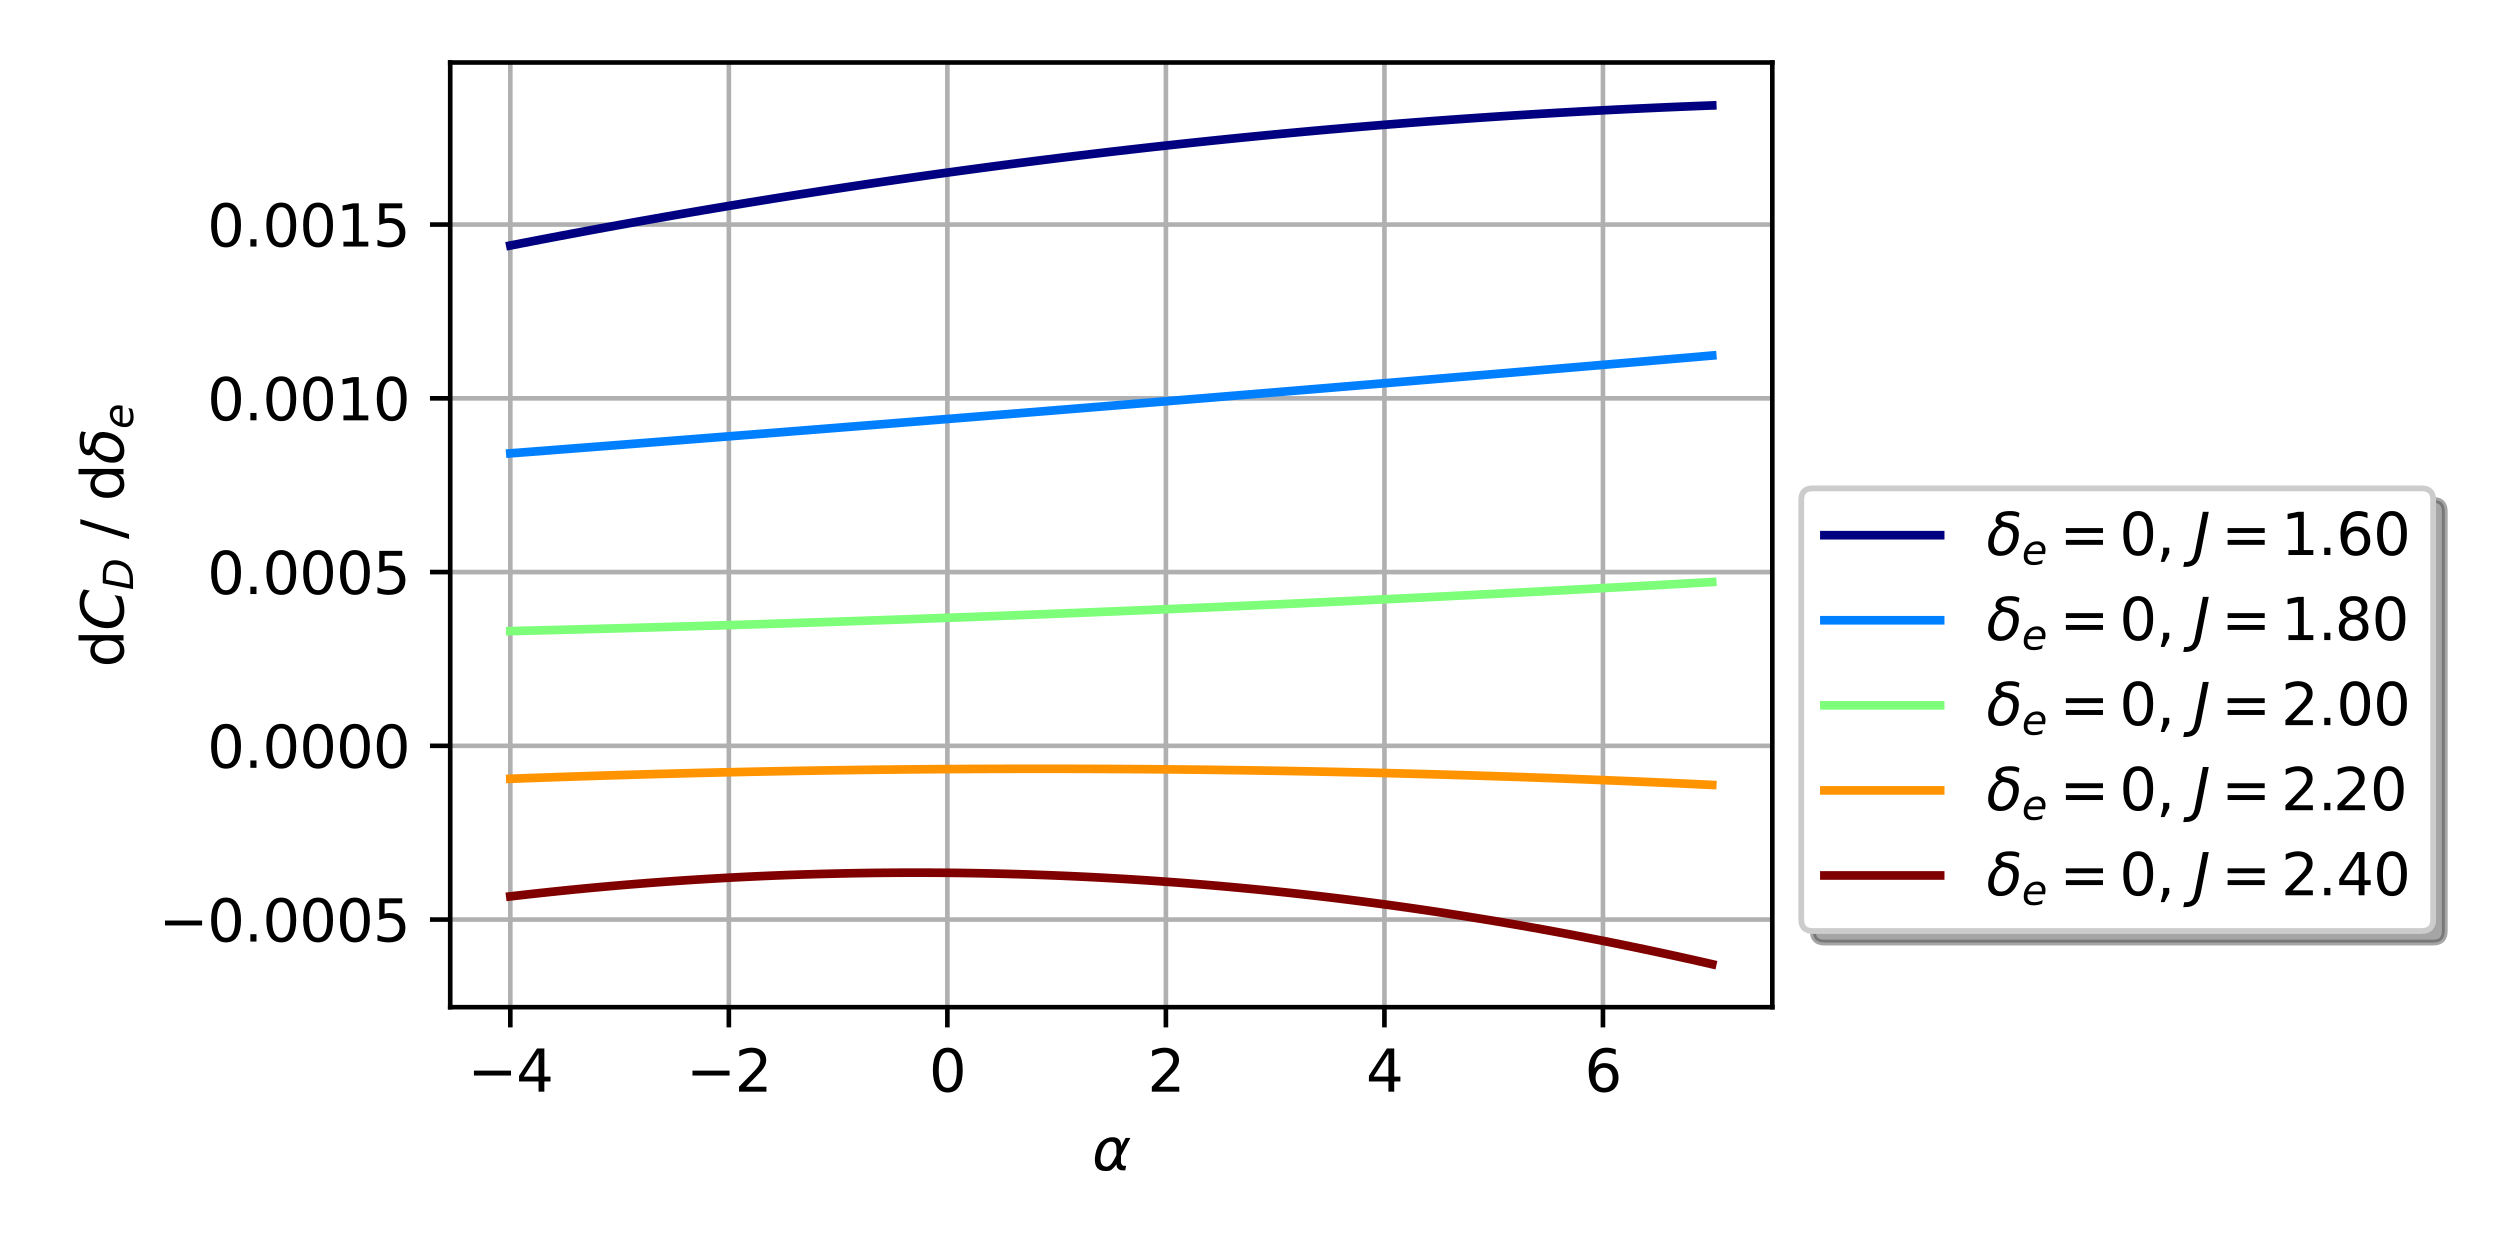 <?xml version="1.0" encoding="utf-8" standalone="no"?>
<!DOCTYPE svg PUBLIC "-//W3C//DTD SVG 1.1//EN"
  "http://www.w3.org/Graphics/SVG/1.1/DTD/svg11.dtd">
<svg xmlns:xlink="http://www.w3.org/1999/xlink" width="432pt" height="216pt" viewBox="0 0 432 216" xmlns="http://www.w3.org/2000/svg" version="1.1">
 <defs>
  <style type="text/css">*{stroke-linejoin: round; stroke-linecap: butt}</style>
 </defs>
 <g id="figure_1">
  <g id="patch_1">
   <path d="M 0 216 
L 432 216 
L 432 0 
L 0 0 
z
" style="fill: #ffffff"/>
  </g>
  <g id="axes_1">
   <g id="patch_2">
    <path d="M 77.798 174.04 
L 306.255 174.04 
L 306.255 10.8 
L 77.798 10.8 
z
" style="fill: #ffffff"/>
   </g>
   <g id="matplotlib.axis_1">
    <g id="xtick_1">
     <g id="line2d_1">
      <path d="M 88.182 174.04 
L 88.182 10.8 
" clip-path="url(#pd14faee99c)" style="fill: none; stroke: #b0b0b0; stroke-width: 0.8; stroke-linecap: square"/>
     </g>
     <g id="line2d_2">
      <defs>
       <path id="ma00c6b3f7d" d="M 0 0 
L 0 3.5 
" style="stroke: #000000; stroke-width: 0.8"/>
      </defs>
      <g>
       <use xlink:href="#ma00c6b3f7d" x="88.182" y="174.04" style="stroke: #000000; stroke-width: 0.8"/>
      </g>
     </g>
     <g id="text_1">
      <!-- −4 -->
      <g transform="translate(80.811 188.638) scale(0.1 -0.1)">
       <defs>
        <path id="DejaVuSans-2212" d="M 678 2272 
L 4684 2272 
L 4684 1741 
L 678 1741 
L 678 2272 
z
" transform="scale(0.016)"/>
        <path id="DejaVuSans-34" d="M 2419 4116 
L 825 1625 
L 2419 1625 
L 2419 4116 
z
M 2253 4666 
L 3047 4666 
L 3047 1625 
L 3713 1625 
L 3713 1100 
L 3047 1100 
L 3047 0 
L 2419 0 
L 2419 1100 
L 313 1100 
L 313 1709 
L 2253 4666 
z
" transform="scale(0.016)"/>
       </defs>
       <use xlink:href="#DejaVuSans-2212"/>
       <use xlink:href="#DejaVuSans-34" x="83.789"/>
      </g>
     </g>
    </g>
    <g id="xtick_2">
     <g id="line2d_3">
      <path d="M 125.944 174.04 
L 125.944 10.8 
" clip-path="url(#pd14faee99c)" style="fill: none; stroke: #b0b0b0; stroke-width: 0.8; stroke-linecap: square"/>
     </g>
     <g id="line2d_4">
      <g>
       <use xlink:href="#ma00c6b3f7d" x="125.944" y="174.04" style="stroke: #000000; stroke-width: 0.8"/>
      </g>
     </g>
     <g id="text_2">
      <!-- −2 -->
      <g transform="translate(118.573 188.638) scale(0.1 -0.1)">
       <defs>
        <path id="DejaVuSans-32" d="M 1228 531 
L 3431 531 
L 3431 0 
L 469 0 
L 469 531 
Q 828 903 1448 1529 
Q 2069 2156 2228 2338 
Q 2531 2678 2651 2914 
Q 2772 3150 2772 3378 
Q 2772 3750 2511 3984 
Q 2250 4219 1831 4219 
Q 1534 4219 1204 4116 
Q 875 4013 500 3803 
L 500 4441 
Q 881 4594 1212 4672 
Q 1544 4750 1819 4750 
Q 2544 4750 2975 4387 
Q 3406 4025 3406 3419 
Q 3406 3131 3298 2873 
Q 3191 2616 2906 2266 
Q 2828 2175 2409 1742 
Q 1991 1309 1228 531 
z
" transform="scale(0.016)"/>
       </defs>
       <use xlink:href="#DejaVuSans-2212"/>
       <use xlink:href="#DejaVuSans-32" x="83.789"/>
      </g>
     </g>
    </g>
    <g id="xtick_3">
     <g id="line2d_5">
      <path d="M 163.705 174.04 
L 163.705 10.8 
" clip-path="url(#pd14faee99c)" style="fill: none; stroke: #b0b0b0; stroke-width: 0.8; stroke-linecap: square"/>
     </g>
     <g id="line2d_6">
      <g>
       <use xlink:href="#ma00c6b3f7d" x="163.705" y="174.04" style="stroke: #000000; stroke-width: 0.8"/>
      </g>
     </g>
     <g id="text_3">
      <!-- 0 -->
      <g transform="translate(160.524 188.638) scale(0.1 -0.1)">
       <defs>
        <path id="DejaVuSans-30" d="M 2034 4250 
Q 1547 4250 1301 3770 
Q 1056 3291 1056 2328 
Q 1056 1369 1301 889 
Q 1547 409 2034 409 
Q 2525 409 2770 889 
Q 3016 1369 3016 2328 
Q 3016 3291 2770 3770 
Q 2525 4250 2034 4250 
z
M 2034 4750 
Q 2819 4750 3233 4129 
Q 3647 3509 3647 2328 
Q 3647 1150 3233 529 
Q 2819 -91 2034 -91 
Q 1250 -91 836 529 
Q 422 1150 422 2328 
Q 422 3509 836 4129 
Q 1250 4750 2034 4750 
z
" transform="scale(0.016)"/>
       </defs>
       <use xlink:href="#DejaVuSans-30"/>
      </g>
     </g>
    </g>
    <g id="xtick_4">
     <g id="line2d_7">
      <path d="M 201.467 174.04 
L 201.467 10.8 
" clip-path="url(#pd14faee99c)" style="fill: none; stroke: #b0b0b0; stroke-width: 0.8; stroke-linecap: square"/>
     </g>
     <g id="line2d_8">
      <g>
       <use xlink:href="#ma00c6b3f7d" x="201.467" y="174.04" style="stroke: #000000; stroke-width: 0.8"/>
      </g>
     </g>
     <g id="text_4">
      <!-- 2 -->
      <g transform="translate(198.286 188.638) scale(0.1 -0.1)">
       <use xlink:href="#DejaVuSans-32"/>
      </g>
     </g>
    </g>
    <g id="xtick_5">
     <g id="line2d_9">
      <path d="M 239.229 174.04 
L 239.229 10.8 
" clip-path="url(#pd14faee99c)" style="fill: none; stroke: #b0b0b0; stroke-width: 0.8; stroke-linecap: square"/>
     </g>
     <g id="line2d_10">
      <g>
       <use xlink:href="#ma00c6b3f7d" x="239.229" y="174.04" style="stroke: #000000; stroke-width: 0.8"/>
      </g>
     </g>
     <g id="text_5">
      <!-- 4 -->
      <g transform="translate(236.047 188.638) scale(0.1 -0.1)">
       <use xlink:href="#DejaVuSans-34"/>
      </g>
     </g>
    </g>
    <g id="xtick_6">
     <g id="line2d_11">
      <path d="M 276.99 174.04 
L 276.99 10.8 
" clip-path="url(#pd14faee99c)" style="fill: none; stroke: #b0b0b0; stroke-width: 0.8; stroke-linecap: square"/>
     </g>
     <g id="line2d_12">
      <g>
       <use xlink:href="#ma00c6b3f7d" x="276.99" y="174.04" style="stroke: #000000; stroke-width: 0.8"/>
      </g>
     </g>
     <g id="text_6">
      <!-- 6 -->
      <g transform="translate(273.809 188.638) scale(0.1 -0.1)">
       <defs>
        <path id="DejaVuSans-36" d="M 2113 2584 
Q 1688 2584 1439 2293 
Q 1191 2003 1191 1497 
Q 1191 994 1439 701 
Q 1688 409 2113 409 
Q 2538 409 2786 701 
Q 3034 994 3034 1497 
Q 3034 2003 2786 2293 
Q 2538 2584 2113 2584 
z
M 3366 4563 
L 3366 3988 
Q 3128 4100 2886 4159 
Q 2644 4219 2406 4219 
Q 1781 4219 1451 3797 
Q 1122 3375 1075 2522 
Q 1259 2794 1537 2939 
Q 1816 3084 2150 3084 
Q 2853 3084 3261 2657 
Q 3669 2231 3669 1497 
Q 3669 778 3244 343 
Q 2819 -91 2113 -91 
Q 1303 -91 875 529 
Q 447 1150 447 2328 
Q 447 3434 972 4092 
Q 1497 4750 2381 4750 
Q 2619 4750 2861 4703 
Q 3103 4656 3366 4563 
z
" transform="scale(0.016)"/>
       </defs>
       <use xlink:href="#DejaVuSans-36"/>
      </g>
     </g>
    </g>
    <g id="text_7">
     <!-- $\alpha$ -->
     <g transform="translate(188.727 202.317) scale(0.1 -0.1)">
      <defs>
       <path id="DejaVuSans-Oblique-3b1" d="M 2619 1628 
L 2622 2350 
Q 2625 3088 2069 3091 
Q 1653 3094 1394 2747 
Q 1069 2319 959 1747 
Q 825 1059 994 731 
Q 1169 397 1547 397 
Q 1966 397 2319 1063 
L 2619 1628 
z
M 2166 3578 
Q 3141 3594 3128 2584 
Q 3128 2584 3616 3500 
L 4128 3500 
L 3119 1603 
L 3109 919 
Q 3109 766 3194 638 
Q 3291 488 3391 488 
L 3669 488 
L 3575 0 
L 3228 0 
Q 2934 0 2722 263 
Q 2622 394 2619 669 
Q 2416 334 2066 50 
Q 1900 -81 1453 -78 
Q 722 -72 456 397 
Q 184 884 353 1747 
Q 534 2675 1009 3097 
Q 1544 3569 2166 3578 
z
" transform="scale(0.016)"/>
      </defs>
      <use xlink:href="#DejaVuSans-Oblique-3b1" transform="translate(0 0.844)"/>
     </g>
    </g>
   </g>
   <g id="matplotlib.axis_2">
    <g id="ytick_1">
     <g id="line2d_13">
      <path d="M 77.798 158.903 
L 306.255 158.903 
" clip-path="url(#pd14faee99c)" style="fill: none; stroke: #b0b0b0; stroke-width: 0.8; stroke-linecap: square"/>
     </g>
     <g id="line2d_14">
      <defs>
       <path id="mcb6978d5e6" d="M 0 0 
L -3.5 0 
" style="stroke: #000000; stroke-width: 0.8"/>
      </defs>
      <g>
       <use xlink:href="#mcb6978d5e6" x="77.798" y="158.903" style="stroke: #000000; stroke-width: 0.8"/>
      </g>
     </g>
     <g id="text_8">
      <!-- −0.0005 -->
      <g transform="translate(27.428 162.702) scale(0.1 -0.1)">
       <defs>
        <path id="DejaVuSans-2e" d="M 684 794 
L 1344 794 
L 1344 0 
L 684 0 
L 684 794 
z
" transform="scale(0.016)"/>
        <path id="DejaVuSans-35" d="M 691 4666 
L 3169 4666 
L 3169 4134 
L 1269 4134 
L 1269 2991 
Q 1406 3038 1543 3061 
Q 1681 3084 1819 3084 
Q 2600 3084 3056 2656 
Q 3513 2228 3513 1497 
Q 3513 744 3044 326 
Q 2575 -91 1722 -91 
Q 1428 -91 1123 -41 
Q 819 9 494 109 
L 494 744 
Q 775 591 1075 516 
Q 1375 441 1709 441 
Q 2250 441 2565 725 
Q 2881 1009 2881 1497 
Q 2881 1984 2565 2268 
Q 2250 2553 1709 2553 
Q 1456 2553 1204 2497 
Q 953 2441 691 2322 
L 691 4666 
z
" transform="scale(0.016)"/>
       </defs>
       <use xlink:href="#DejaVuSans-2212"/>
       <use xlink:href="#DejaVuSans-30" x="83.789"/>
       <use xlink:href="#DejaVuSans-2e" x="147.412"/>
       <use xlink:href="#DejaVuSans-30" x="179.199"/>
       <use xlink:href="#DejaVuSans-30" x="242.822"/>
       <use xlink:href="#DejaVuSans-30" x="306.445"/>
       <use xlink:href="#DejaVuSans-35" x="370.068"/>
      </g>
     </g>
    </g>
    <g id="ytick_2">
     <g id="line2d_15">
      <path d="M 77.798 128.878 
L 306.255 128.878 
" clip-path="url(#pd14faee99c)" style="fill: none; stroke: #b0b0b0; stroke-width: 0.8; stroke-linecap: square"/>
     </g>
     <g id="line2d_16">
      <g>
       <use xlink:href="#mcb6978d5e6" x="77.798" y="128.878" style="stroke: #000000; stroke-width: 0.8"/>
      </g>
     </g>
     <g id="text_9">
      <!-- 0.0000 -->
      <g transform="translate(35.807 132.678) scale(0.1 -0.1)">
       <use xlink:href="#DejaVuSans-30"/>
       <use xlink:href="#DejaVuSans-2e" x="63.623"/>
       <use xlink:href="#DejaVuSans-30" x="95.41"/>
       <use xlink:href="#DejaVuSans-30" x="159.033"/>
       <use xlink:href="#DejaVuSans-30" x="222.656"/>
       <use xlink:href="#DejaVuSans-30" x="286.279"/>
      </g>
     </g>
    </g>
    <g id="ytick_3">
     <g id="line2d_17">
      <path d="M 77.798 98.854 
L 306.255 98.854 
" clip-path="url(#pd14faee99c)" style="fill: none; stroke: #b0b0b0; stroke-width: 0.8; stroke-linecap: square"/>
     </g>
     <g id="line2d_18">
      <g>
       <use xlink:href="#mcb6978d5e6" x="77.798" y="98.854" style="stroke: #000000; stroke-width: 0.8"/>
      </g>
     </g>
     <g id="text_10">
      <!-- 0.0005 -->
      <g transform="translate(35.807 102.653) scale(0.1 -0.1)">
       <use xlink:href="#DejaVuSans-30"/>
       <use xlink:href="#DejaVuSans-2e" x="63.623"/>
       <use xlink:href="#DejaVuSans-30" x="95.41"/>
       <use xlink:href="#DejaVuSans-30" x="159.033"/>
       <use xlink:href="#DejaVuSans-30" x="222.656"/>
       <use xlink:href="#DejaVuSans-35" x="286.279"/>
      </g>
     </g>
    </g>
    <g id="ytick_4">
     <g id="line2d_19">
      <path d="M 77.798 68.83 
L 306.255 68.83 
" clip-path="url(#pd14faee99c)" style="fill: none; stroke: #b0b0b0; stroke-width: 0.8; stroke-linecap: square"/>
     </g>
     <g id="line2d_20">
      <g>
       <use xlink:href="#mcb6978d5e6" x="77.798" y="68.83" style="stroke: #000000; stroke-width: 0.8"/>
      </g>
     </g>
     <g id="text_11">
      <!-- 0.0010 -->
      <g transform="translate(35.807 72.629) scale(0.1 -0.1)">
       <defs>
        <path id="DejaVuSans-31" d="M 794 531 
L 1825 531 
L 1825 4091 
L 703 3866 
L 703 4441 
L 1819 4666 
L 2450 4666 
L 2450 531 
L 3481 531 
L 3481 0 
L 794 0 
L 794 531 
z
" transform="scale(0.016)"/>
       </defs>
       <use xlink:href="#DejaVuSans-30"/>
       <use xlink:href="#DejaVuSans-2e" x="63.623"/>
       <use xlink:href="#DejaVuSans-30" x="95.41"/>
       <use xlink:href="#DejaVuSans-30" x="159.033"/>
       <use xlink:href="#DejaVuSans-31" x="222.656"/>
       <use xlink:href="#DejaVuSans-30" x="286.279"/>
      </g>
     </g>
    </g>
    <g id="ytick_5">
     <g id="line2d_21">
      <path d="M 77.798 38.806 
L 306.255 38.806 
" clip-path="url(#pd14faee99c)" style="fill: none; stroke: #b0b0b0; stroke-width: 0.8; stroke-linecap: square"/>
     </g>
     <g id="line2d_22">
      <g>
       <use xlink:href="#mcb6978d5e6" x="77.798" y="38.806" style="stroke: #000000; stroke-width: 0.8"/>
      </g>
     </g>
     <g id="text_12">
      <!-- 0.0015 -->
      <g transform="translate(35.807 42.605) scale(0.1 -0.1)">
       <use xlink:href="#DejaVuSans-30"/>
       <use xlink:href="#DejaVuSans-2e" x="63.623"/>
       <use xlink:href="#DejaVuSans-30" x="95.41"/>
       <use xlink:href="#DejaVuSans-30" x="159.033"/>
       <use xlink:href="#DejaVuSans-31" x="222.656"/>
       <use xlink:href="#DejaVuSans-35" x="286.279"/>
      </g>
     </g>
    </g>
    <g id="text_13">
     <!-- d$C_D$ / d$\delta_e$ -->
     <g transform="translate(21.348 115.32) rotate(-90) scale(0.1 -0.1)">
      <defs>
       <path id="DejaVuSans-64" d="M 2906 2969 
L 2906 4863 
L 3481 4863 
L 3481 0 
L 2906 0 
L 2906 525 
Q 2725 213 2448 61 
Q 2172 -91 1784 -91 
Q 1150 -91 751 415 
Q 353 922 353 1747 
Q 353 2572 751 3078 
Q 1150 3584 1784 3584 
Q 2172 3584 2448 3432 
Q 2725 3281 2906 2969 
z
M 947 1747 
Q 947 1113 1208 752 
Q 1469 391 1925 391 
Q 2381 391 2643 752 
Q 2906 1113 2906 1747 
Q 2906 2381 2643 2742 
Q 2381 3103 1925 3103 
Q 1469 3103 1208 2742 
Q 947 2381 947 1747 
z
" transform="scale(0.016)"/>
       <path id="DejaVuSans-Oblique-43" d="M 4447 4306 
L 4319 3641 
Q 4019 3944 3683 4091 
Q 3347 4238 2956 4238 
Q 2422 4238 2017 3981 
Q 1613 3725 1319 3200 
Q 1131 2863 1032 2486 
Q 934 2109 934 1728 
Q 934 1091 1264 756 
Q 1594 422 2222 422 
Q 2656 422 3056 561 
Q 3456 700 3834 978 
L 3688 231 
Q 3316 72 2936 -9 
Q 2556 -91 2175 -91 
Q 1278 -91 773 396 
Q 269 884 269 1753 
Q 269 2309 461 2846 
Q 653 3384 1013 3828 
Q 1394 4300 1883 4525 
Q 2372 4750 3022 4750 
Q 3422 4750 3780 4639 
Q 4138 4528 4447 4306 
z
" transform="scale(0.016)"/>
       <path id="DejaVuSans-Oblique-44" d="M 1081 4666 
L 2438 4666 
Q 3519 4666 4070 4208 
Q 4622 3750 4622 2847 
Q 4622 2250 4412 1698 
Q 4203 1147 3834 769 
Q 3463 381 2891 190 
Q 2319 0 1538 0 
L 172 0 
L 1081 4666 
z
M 1613 4147 
L 909 519 
L 1734 519 
Q 2794 519 3375 1128 
Q 3956 1738 3956 2847 
Q 3956 3519 3581 3833 
Q 3206 4147 2406 4147 
L 1613 4147 
z
" transform="scale(0.016)"/>
       <path id="DejaVuSans-20" transform="scale(0.016)"/>
       <path id="DejaVuSans-2f" d="M 1625 4666 
L 2156 4666 
L 531 -594 
L 0 -594 
L 1625 4666 
z
" transform="scale(0.016)"/>
       <path id="DejaVuSans-Oblique-3b4" d="M 3472 4053 
Q 3197 4272 2450 4272 
Q 1659 4272 1588 3906 
Q 1531 3619 2328 3469 
Q 2953 3353 3253 3003 
Q 3616 2581 3447 1716 
Q 3284 888 2763 400 
Q 2238 -91 1488 -91 
Q 741 -91 406 400 
Q 72 888 241 1747 
Q 363 2384 891 2900 
Q 1097 3100 1353 3213 
Q 913 3459 1000 3900 
Q 1166 4750 2544 4750 
Q 3234 4750 3566 4531 
L 3472 4053 
z
M 1753 3056 
Q 1525 2966 1306 2738 
Q 969 2384 847 1747 
Q 722 1113 919 756 
Q 1119 397 1584 397 
Q 2044 397 2381 759 
Q 2722 1122 2838 1716 
Q 2956 2338 2731 2638 
Q 2491 2959 2103 2994 
Q 1906 3013 1753 3056 
z
" transform="scale(0.016)"/>
       <path id="DejaVuSans-Oblique-65" d="M 3078 2063 
Q 3088 2113 3092 2166 
Q 3097 2219 3097 2272 
Q 3097 2653 2873 2875 
Q 2650 3097 2266 3097 
Q 1838 3097 1509 2826 
Q 1181 2556 1013 2059 
L 3078 2063 
z
M 3578 1613 
L 903 1613 
Q 884 1494 878 1425 
Q 872 1356 872 1306 
Q 872 872 1139 634 
Q 1406 397 1894 397 
Q 2269 397 2603 481 
Q 2938 566 3225 728 
L 3116 159 
Q 2806 34 2476 -28 
Q 2147 -91 1806 -91 
Q 1078 -91 686 257 
Q 294 606 294 1247 
Q 294 1794 489 2264 
Q 684 2734 1063 3103 
Q 1306 3334 1642 3459 
Q 1978 3584 2356 3584 
Q 2950 3584 3301 3228 
Q 3653 2872 3653 2272 
Q 3653 2128 3634 1964 
Q 3616 1800 3578 1613 
z
" transform="scale(0.016)"/>
      </defs>
      <use xlink:href="#DejaVuSans-64" transform="translate(0 0.016)"/>
      <use xlink:href="#DejaVuSans-Oblique-43" transform="translate(63.477 0.016)"/>
      <use xlink:href="#DejaVuSans-Oblique-44" transform="translate(133.301 -16.391) scale(0.7)"/>
      <use xlink:href="#DejaVuSans-20" transform="translate(189.937 0.016)"/>
      <use xlink:href="#DejaVuSans-2f" transform="translate(221.724 0.016)"/>
      <use xlink:href="#DejaVuSans-20" transform="translate(255.415 0.016)"/>
      <use xlink:href="#DejaVuSans-64" transform="translate(287.202 0.016)"/>
      <use xlink:href="#DejaVuSans-Oblique-3b4" transform="translate(350.679 0.016)"/>
      <use xlink:href="#DejaVuSans-Oblique-65" transform="translate(411.86 -16.391) scale(0.7)"/>
     </g>
    </g>
   </g>
   <g id="line2d_23">
    <path d="M 88.182 42.423 
L 90.28 42.014 
L 92.378 41.609 
L 94.476 41.207 
L 96.574 40.809 
L 98.672 40.413 
L 100.77 40.022 
L 102.867 39.633 
L 104.965 39.248 
L 107.063 38.866 
L 109.161 38.488 
L 111.259 38.113 
L 113.357 37.741 
L 115.455 37.373 
L 117.552 37.008 
L 119.65 36.646 
L 121.748 36.288 
L 123.846 35.933 
L 125.944 35.582 
L 128.042 35.233 
L 130.14 34.888 
L 132.238 34.547 
L 134.335 34.209 
L 136.433 33.874 
L 138.531 33.542 
L 140.629 33.214 
L 142.727 32.889 
L 144.825 32.568 
L 146.923 32.25 
L 149.02 31.935 
L 151.118 31.623 
L 153.216 31.315 
L 155.314 31.011 
L 157.412 30.709 
L 159.51 30.411 
L 161.608 30.117 
L 163.705 29.825 
L 165.803 29.537 
L 167.901 29.253 
L 169.999 28.971 
L 172.097 28.693 
L 174.195 28.419 
L 176.293 28.147 
L 178.391 27.88 
L 180.488 27.615 
L 182.586 27.354 
L 184.684 27.096 
L 186.782 26.841 
L 188.88 26.59 
L 190.978 26.342 
L 193.076 26.098 
L 195.173 25.857 
L 197.271 25.619 
L 199.369 25.385 
L 201.467 25.154 
L 203.565 24.926 
L 205.663 24.701 
L 207.761 24.48 
L 209.858 24.263 
L 211.956 24.048 
L 214.054 23.837 
L 216.152 23.63 
L 218.25 23.425 
L 220.348 23.224 
L 222.446 23.027 
L 224.543 22.833 
L 226.641 22.642 
L 228.739 22.454 
L 230.837 22.27 
L 232.935 22.089 
L 235.033 21.912 
L 237.131 21.737 
L 239.229 21.567 
L 241.326 21.399 
L 243.424 21.235 
L 245.522 21.074 
L 247.62 20.917 
L 249.718 20.763 
L 251.816 20.612 
L 253.914 20.465 
L 256.011 20.321 
L 258.109 20.18 
L 260.207 20.043 
L 262.305 19.909 
L 264.403 19.778 
L 266.501 19.651 
L 268.599 19.527 
L 270.696 19.406 
L 272.794 19.289 
L 274.892 19.175 
L 276.99 19.064 
L 279.088 18.957 
L 281.186 18.853 
L 283.284 18.753 
L 285.382 18.656 
L 287.479 18.562 
L 289.577 18.471 
L 291.675 18.384 
L 293.773 18.3 
L 295.871 18.22 
" clip-path="url(#pd14faee99c)" style="fill: none; stroke: #000080; stroke-width: 1.5; stroke-linecap: square"/>
   </g>
   <g id="line2d_24">
    <path d="M 88.182 78.338 
L 90.28 78.177 
L 92.378 78.015 
L 94.476 77.853 
L 96.574 77.691 
L 98.672 77.528 
L 100.77 77.366 
L 102.867 77.203 
L 104.965 77.04 
L 107.063 76.877 
L 109.161 76.713 
L 111.259 76.55 
L 113.357 76.386 
L 115.455 76.222 
L 117.552 76.058 
L 119.65 75.894 
L 121.748 75.73 
L 123.846 75.565 
L 125.944 75.4 
L 128.042 75.235 
L 130.14 75.07 
L 132.238 74.905 
L 134.335 74.739 
L 136.433 74.573 
L 138.531 74.407 
L 140.629 74.241 
L 142.727 74.075 
L 144.825 73.908 
L 146.923 73.742 
L 149.02 73.575 
L 151.118 73.408 
L 153.216 73.241 
L 155.314 73.073 
L 157.412 72.906 
L 159.51 72.738 
L 161.608 72.57 
L 163.705 72.402 
L 165.803 72.233 
L 167.901 72.065 
L 169.999 71.896 
L 172.097 71.727 
L 174.195 71.558 
L 176.293 71.389 
L 178.391 71.22 
L 180.488 71.05 
L 182.586 70.88 
L 184.684 70.71 
L 186.782 70.54 
L 188.88 70.37 
L 190.978 70.199 
L 193.076 70.028 
L 195.173 69.857 
L 197.271 69.686 
L 199.369 69.515 
L 201.467 69.343 
L 203.565 69.172 
L 205.663 69 
L 207.761 68.828 
L 209.858 68.656 
L 211.956 68.483 
L 214.054 68.311 
L 216.152 68.138 
L 218.25 67.965 
L 220.348 67.792 
L 222.446 67.618 
L 224.543 67.445 
L 226.641 67.271 
L 228.739 67.097 
L 230.837 66.923 
L 232.935 66.749 
L 235.033 66.574 
L 237.131 66.4 
L 239.229 66.225 
L 241.326 66.05 
L 243.424 65.875 
L 245.522 65.699 
L 247.62 65.524 
L 249.718 65.348 
L 251.816 65.172 
L 253.914 64.996 
L 256.011 64.82 
L 258.109 64.643 
L 260.207 64.467 
L 262.305 64.29 
L 264.403 64.113 
L 266.501 63.935 
L 268.599 63.758 
L 270.696 63.58 
L 272.794 63.403 
L 274.892 63.225 
L 276.99 63.047 
L 279.088 62.868 
L 281.186 62.69 
L 283.284 62.511 
L 285.382 62.332 
L 287.479 62.153 
L 289.577 61.974 
L 291.675 61.794 
L 293.773 61.615 
L 295.871 61.435 
" clip-path="url(#pd14faee99c)" style="fill: none; stroke: #0080ff; stroke-width: 1.5; stroke-linecap: square"/>
   </g>
   <g id="line2d_25">
    <path d="M 88.182 109.056 
L 90.28 109.004 
L 92.378 108.952 
L 94.476 108.899 
L 96.574 108.845 
L 98.672 108.791 
L 100.77 108.736 
L 102.867 108.68 
L 104.965 108.624 
L 107.063 108.566 
L 109.161 108.509 
L 111.259 108.45 
L 113.357 108.391 
L 115.455 108.331 
L 117.552 108.27 
L 119.65 108.209 
L 121.748 108.147 
L 123.846 108.084 
L 125.944 108.021 
L 128.042 107.957 
L 130.14 107.892 
L 132.238 107.826 
L 134.335 107.76 
L 136.433 107.693 
L 138.531 107.625 
L 140.629 107.557 
L 142.727 107.488 
L 144.825 107.418 
L 146.923 107.348 
L 149.02 107.277 
L 151.118 107.205 
L 153.216 107.133 
L 155.314 107.06 
L 157.412 106.986 
L 159.51 106.911 
L 161.608 106.836 
L 163.705 106.76 
L 165.803 106.683 
L 167.901 106.606 
L 169.999 106.528 
L 172.097 106.449 
L 174.195 106.37 
L 176.293 106.29 
L 178.391 106.209 
L 180.488 106.127 
L 182.586 106.045 
L 184.684 105.962 
L 186.782 105.879 
L 188.88 105.794 
L 190.978 105.709 
L 193.076 105.624 
L 195.173 105.537 
L 197.271 105.45 
L 199.369 105.363 
L 201.467 105.274 
L 203.565 105.185 
L 205.663 105.095 
L 207.761 105.004 
L 209.858 104.913 
L 211.956 104.821 
L 214.054 104.729 
L 216.152 104.635 
L 218.25 104.541 
L 220.348 104.447 
L 222.446 104.351 
L 224.543 104.255 
L 226.641 104.158 
L 228.739 104.061 
L 230.837 103.962 
L 232.935 103.864 
L 235.033 103.764 
L 237.131 103.664 
L 239.229 103.563 
L 241.326 103.461 
L 243.424 103.359 
L 245.522 103.256 
L 247.62 103.152 
L 249.718 103.047 
L 251.816 102.942 
L 253.914 102.836 
L 256.011 102.73 
L 258.109 102.623 
L 260.207 102.515 
L 262.305 102.406 
L 264.403 102.297 
L 266.501 102.187 
L 268.599 102.076 
L 270.696 101.964 
L 272.794 101.852 
L 274.892 101.739 
L 276.99 101.626 
L 279.088 101.512 
L 281.186 101.397 
L 283.284 101.281 
L 285.382 101.165 
L 287.479 101.048 
L 289.577 100.93 
L 291.675 100.812 
L 293.773 100.693 
L 295.871 100.573 
" clip-path="url(#pd14faee99c)" style="fill: none; stroke: #7dff7a; stroke-width: 1.5; stroke-linecap: square"/>
   </g>
   <g id="line2d_26">
    <path d="M 88.182 134.575 
L 90.28 134.497 
L 92.378 134.42 
L 94.476 134.346 
L 96.574 134.273 
L 98.672 134.202 
L 100.77 134.132 
L 102.867 134.065 
L 104.965 133.999 
L 107.063 133.936 
L 109.161 133.874 
L 111.259 133.813 
L 113.357 133.755 
L 115.455 133.699 
L 117.552 133.644 
L 119.65 133.591 
L 121.748 133.54 
L 123.846 133.491 
L 125.944 133.443 
L 128.042 133.398 
L 130.14 133.354 
L 132.238 133.312 
L 134.335 133.272 
L 136.433 133.233 
L 138.531 133.197 
L 140.629 133.162 
L 142.727 133.129 
L 144.825 133.098 
L 146.923 133.069 
L 149.02 133.041 
L 151.118 133.016 
L 153.216 132.992 
L 155.314 132.97 
L 157.412 132.95 
L 159.51 132.931 
L 161.608 132.915 
L 163.705 132.9 
L 165.803 132.887 
L 167.901 132.876 
L 169.999 132.867 
L 172.097 132.859 
L 174.195 132.854 
L 176.293 132.85 
L 178.391 132.848 
L 180.488 132.847 
L 182.586 132.849 
L 184.684 132.853 
L 186.782 132.858 
L 188.88 132.865 
L 190.978 132.874 
L 193.076 132.884 
L 195.173 132.897 
L 197.271 132.911 
L 199.369 132.927 
L 201.467 132.945 
L 203.565 132.965 
L 205.663 132.987 
L 207.761 133.01 
L 209.858 133.036 
L 211.956 133.063 
L 214.054 133.091 
L 216.152 133.122 
L 218.25 133.155 
L 220.348 133.189 
L 222.446 133.225 
L 224.543 133.263 
L 226.641 133.303 
L 228.739 133.344 
L 230.837 133.388 
L 232.935 133.433 
L 235.033 133.48 
L 237.131 133.529 
L 239.229 133.58 
L 241.326 133.632 
L 243.424 133.686 
L 245.522 133.743 
L 247.62 133.801 
L 249.718 133.86 
L 251.816 133.922 
L 253.914 133.985 
L 256.011 134.051 
L 258.109 134.118 
L 260.207 134.186 
L 262.305 134.257 
L 264.403 134.33 
L 266.501 134.404 
L 268.599 134.48 
L 270.696 134.558 
L 272.794 134.638 
L 274.892 134.719 
L 276.99 134.803 
L 279.088 134.888 
L 281.186 134.975 
L 283.284 135.064 
L 285.382 135.154 
L 287.479 135.247 
L 289.577 135.341 
L 291.675 135.437 
L 293.773 135.535 
L 295.871 135.635 
" clip-path="url(#pd14faee99c)" style="fill: none; stroke: #ff9400; stroke-width: 1.5; stroke-linecap: square"/>
   </g>
   <g id="line2d_27">
    <path d="M 88.182 154.896 
L 90.28 154.654 
L 92.378 154.42 
L 94.476 154.193 
L 96.574 153.973 
L 98.672 153.76 
L 100.77 153.555 
L 102.867 153.358 
L 104.965 153.167 
L 107.063 152.984 
L 109.161 152.809 
L 111.259 152.64 
L 113.357 152.479 
L 115.455 152.326 
L 117.552 152.179 
L 119.65 152.04 
L 121.748 151.909 
L 123.846 151.785 
L 125.944 151.668 
L 128.042 151.558 
L 130.14 151.456 
L 132.238 151.361 
L 134.335 151.274 
L 136.433 151.194 
L 138.531 151.121 
L 140.629 151.056 
L 142.727 150.998 
L 144.825 150.947 
L 146.923 150.904 
L 149.02 150.868 
L 151.118 150.839 
L 153.216 150.818 
L 155.314 150.804 
L 157.412 150.797 
L 159.51 150.798 
L 161.608 150.806 
L 163.705 150.822 
L 165.803 150.844 
L 167.901 150.875 
L 169.999 150.912 
L 172.097 150.957 
L 174.195 151.009 
L 176.293 151.069 
L 178.391 151.136 
L 180.488 151.21 
L 182.586 151.292 
L 184.684 151.381 
L 186.782 151.477 
L 188.88 151.581 
L 190.978 151.692 
L 193.076 151.81 
L 195.173 151.936 
L 197.271 152.069 
L 199.369 152.21 
L 201.467 152.358 
L 203.565 152.513 
L 205.663 152.675 
L 207.761 152.845 
L 209.858 153.022 
L 211.956 153.207 
L 214.054 153.399 
L 216.152 153.598 
L 218.25 153.805 
L 220.348 154.019 
L 222.446 154.24 
L 224.543 154.469 
L 226.641 154.705 
L 228.739 154.949 
L 230.837 155.199 
L 232.935 155.457 
L 235.033 155.723 
L 237.131 155.996 
L 239.229 156.276 
L 241.326 156.563 
L 243.424 156.858 
L 245.522 157.161 
L 247.62 157.47 
L 249.718 157.787 
L 251.816 158.111 
L 253.914 158.443 
L 256.011 158.782 
L 258.109 159.128 
L 260.207 159.482 
L 262.305 159.843 
L 264.403 160.212 
L 266.501 160.587 
L 268.599 160.97 
L 270.696 161.361 
L 272.794 161.759 
L 274.892 162.164 
L 276.99 162.576 
L 279.088 162.996 
L 281.186 163.424 
L 283.284 163.858 
L 285.382 164.3 
L 287.479 164.749 
L 289.577 165.206 
L 291.675 165.67 
L 293.773 166.141 
L 295.871 166.62 
" clip-path="url(#pd14faee99c)" style="fill: none; stroke: #800000; stroke-width: 1.5; stroke-linecap: square"/>
   </g>
   <g id="patch_3">
    <path d="M 77.798 174.04 
L 77.798 10.8 
" style="fill: none; stroke: #000000; stroke-width: 0.8; stroke-linejoin: miter; stroke-linecap: square"/>
   </g>
   <g id="patch_4">
    <path d="M 306.255 174.04 
L 306.255 10.8 
" style="fill: none; stroke: #000000; stroke-width: 0.8; stroke-linejoin: miter; stroke-linecap: square"/>
   </g>
   <g id="patch_5">
    <path d="M 77.798 174.04 
L 306.255 174.04 
" style="fill: none; stroke: #000000; stroke-width: 0.8; stroke-linejoin: miter; stroke-linecap: square"/>
   </g>
   <g id="patch_6">
    <path d="M 77.798 10.8 
L 306.255 10.8 
" style="fill: none; stroke: #000000; stroke-width: 0.8; stroke-linejoin: miter; stroke-linecap: square"/>
   </g>
   <g id="legend_1">
    <g id="patch_7">
     <path d="M 315.255 162.878 
L 420.455 162.878 
Q 422.455 162.878 422.455 160.878 
L 422.455 88.386 
Q 422.455 86.386 420.455 86.386 
L 315.255 86.386 
Q 313.255 86.386 313.255 88.386 
L 313.255 160.878 
Q 313.255 162.878 315.255 162.878 
z
" style="fill: #4d4d4d; opacity: 0.5; stroke: #4d4d4d; stroke-linejoin: miter"/>
    </g>
    <g id="patch_8">
     <path d="M 313.255 160.878 
L 418.455 160.878 
Q 420.455 160.878 420.455 158.878 
L 420.455 86.386 
Q 420.455 84.386 418.455 84.386 
L 313.255 84.386 
Q 311.255 84.386 311.255 86.386 
L 311.255 158.878 
Q 311.255 160.878 313.255 160.878 
z
" style="fill: #ffffff; stroke: #cccccc; stroke-linejoin: miter"/>
    </g>
    <g id="line2d_28">
     <path d="M 315.255 92.484 
L 325.255 92.484 
L 335.255 92.484 
" style="fill: none; stroke: #000080; stroke-width: 1.5; stroke-linecap: square"/>
    </g>
    <g id="text_14">
     <!-- $\delta_e = 0$, $J = 1.60$ -->
     <g transform="translate(343.255 95.984) scale(0.1 -0.1)">
      <defs>
       <path id="DejaVuSans-3d" d="M 678 2906 
L 4684 2906 
L 4684 2381 
L 678 2381 
L 678 2906 
z
M 678 1631 
L 4684 1631 
L 4684 1100 
L 678 1100 
L 678 1631 
z
" transform="scale(0.016)"/>
       <path id="DejaVuSans-2c" d="M 750 794 
L 1409 794 
L 1409 256 
L 897 -744 
L 494 -744 
L 750 256 
L 750 794 
z
" transform="scale(0.016)"/>
       <path id="DejaVuSans-Oblique-4a" d="M 1069 4666 
L 1703 4666 
L 856 325 
Q 691 -522 298 -901 
Q -94 -1281 -800 -1281 
L -1050 -1281 
L -947 -750 
L -750 -750 
Q -328 -750 -109 -509 
Q 109 -269 225 325 
L 1069 4666 
z
" transform="scale(0.016)"/>
      </defs>
      <use xlink:href="#DejaVuSans-Oblique-3b4" transform="translate(0 0.781)"/>
      <use xlink:href="#DejaVuSans-Oblique-65" transform="translate(61.182 -15.625) scale(0.7)"/>
      <use xlink:href="#DejaVuSans-3d" transform="translate(126.465 0.781)"/>
      <use xlink:href="#DejaVuSans-30" transform="translate(229.736 0.781)"/>
      <use xlink:href="#DejaVuSans-2c" transform="translate(293.359 0.781)"/>
      <use xlink:href="#DejaVuSans-20" transform="translate(325.146 0.781)"/>
      <use xlink:href="#DejaVuSans-Oblique-4a" transform="translate(356.934 0.781)"/>
      <use xlink:href="#DejaVuSans-3d" transform="translate(405.908 0.781)"/>
      <use xlink:href="#DejaVuSans-31" transform="translate(509.18 0.781)"/>
      <use xlink:href="#DejaVuSans-2e" transform="translate(572.803 0.781)"/>
      <use xlink:href="#DejaVuSans-36" transform="translate(604.59 0.781)"/>
      <use xlink:href="#DejaVuSans-30" transform="translate(668.213 0.781)"/>
     </g>
    </g>
    <g id="line2d_29">
     <path d="M 315.255 107.183 
L 325.255 107.183 
L 335.255 107.183 
" style="fill: none; stroke: #0080ff; stroke-width: 1.5; stroke-linecap: square"/>
    </g>
    <g id="text_15">
     <!-- $\delta_e = 0$, $J = 1.80$ -->
     <g transform="translate(343.255 110.683) scale(0.1 -0.1)">
      <defs>
       <path id="DejaVuSans-38" d="M 2034 2216 
Q 1584 2216 1326 1975 
Q 1069 1734 1069 1313 
Q 1069 891 1326 650 
Q 1584 409 2034 409 
Q 2484 409 2743 651 
Q 3003 894 3003 1313 
Q 3003 1734 2745 1975 
Q 2488 2216 2034 2216 
z
M 1403 2484 
Q 997 2584 770 2862 
Q 544 3141 544 3541 
Q 544 4100 942 4425 
Q 1341 4750 2034 4750 
Q 2731 4750 3128 4425 
Q 3525 4100 3525 3541 
Q 3525 3141 3298 2862 
Q 3072 2584 2669 2484 
Q 3125 2378 3379 2068 
Q 3634 1759 3634 1313 
Q 3634 634 3220 271 
Q 2806 -91 2034 -91 
Q 1263 -91 848 271 
Q 434 634 434 1313 
Q 434 1759 690 2068 
Q 947 2378 1403 2484 
z
M 1172 3481 
Q 1172 3119 1398 2916 
Q 1625 2713 2034 2713 
Q 2441 2713 2670 2916 
Q 2900 3119 2900 3481 
Q 2900 3844 2670 4047 
Q 2441 4250 2034 4250 
Q 1625 4250 1398 4047 
Q 1172 3844 1172 3481 
z
" transform="scale(0.016)"/>
      </defs>
      <use xlink:href="#DejaVuSans-Oblique-3b4" transform="translate(0 0.781)"/>
      <use xlink:href="#DejaVuSans-Oblique-65" transform="translate(61.182 -15.625) scale(0.7)"/>
      <use xlink:href="#DejaVuSans-3d" transform="translate(126.465 0.781)"/>
      <use xlink:href="#DejaVuSans-30" transform="translate(229.736 0.781)"/>
      <use xlink:href="#DejaVuSans-2c" transform="translate(293.359 0.781)"/>
      <use xlink:href="#DejaVuSans-20" transform="translate(325.146 0.781)"/>
      <use xlink:href="#DejaVuSans-Oblique-4a" transform="translate(356.934 0.781)"/>
      <use xlink:href="#DejaVuSans-3d" transform="translate(405.908 0.781)"/>
      <use xlink:href="#DejaVuSans-31" transform="translate(509.18 0.781)"/>
      <use xlink:href="#DejaVuSans-2e" transform="translate(572.803 0.781)"/>
      <use xlink:href="#DejaVuSans-38" transform="translate(601.965 0.781)"/>
      <use xlink:href="#DejaVuSans-30" transform="translate(665.588 0.781)"/>
     </g>
    </g>
    <g id="line2d_30">
     <path d="M 315.255 121.881 
L 325.255 121.881 
L 335.255 121.881 
" style="fill: none; stroke: #7dff7a; stroke-width: 1.5; stroke-linecap: square"/>
    </g>
    <g id="text_16">
     <!-- $\delta_e = 0$, $J = 2.00$ -->
     <g transform="translate(343.255 125.381) scale(0.1 -0.1)">
      <use xlink:href="#DejaVuSans-Oblique-3b4" transform="translate(0 0.781)"/>
      <use xlink:href="#DejaVuSans-Oblique-65" transform="translate(61.182 -15.625) scale(0.7)"/>
      <use xlink:href="#DejaVuSans-3d" transform="translate(126.465 0.781)"/>
      <use xlink:href="#DejaVuSans-30" transform="translate(229.736 0.781)"/>
      <use xlink:href="#DejaVuSans-2c" transform="translate(293.359 0.781)"/>
      <use xlink:href="#DejaVuSans-20" transform="translate(325.146 0.781)"/>
      <use xlink:href="#DejaVuSans-Oblique-4a" transform="translate(356.934 0.781)"/>
      <use xlink:href="#DejaVuSans-3d" transform="translate(405.908 0.781)"/>
      <use xlink:href="#DejaVuSans-32" transform="translate(509.18 0.781)"/>
      <use xlink:href="#DejaVuSans-2e" transform="translate(572.803 0.781)"/>
      <use xlink:href="#DejaVuSans-30" transform="translate(604.59 0.781)"/>
      <use xlink:href="#DejaVuSans-30" transform="translate(668.213 0.781)"/>
     </g>
    </g>
    <g id="line2d_31">
     <path d="M 315.255 136.58 
L 325.255 136.58 
L 335.255 136.58 
" style="fill: none; stroke: #ff9400; stroke-width: 1.5; stroke-linecap: square"/>
    </g>
    <g id="text_17">
     <!-- $\delta_e = 0$, $J = 2.20$ -->
     <g transform="translate(343.255 140.08) scale(0.1 -0.1)">
      <use xlink:href="#DejaVuSans-Oblique-3b4" transform="translate(0 0.781)"/>
      <use xlink:href="#DejaVuSans-Oblique-65" transform="translate(61.182 -15.625) scale(0.7)"/>
      <use xlink:href="#DejaVuSans-3d" transform="translate(126.465 0.781)"/>
      <use xlink:href="#DejaVuSans-30" transform="translate(229.736 0.781)"/>
      <use xlink:href="#DejaVuSans-2c" transform="translate(293.359 0.781)"/>
      <use xlink:href="#DejaVuSans-20" transform="translate(325.146 0.781)"/>
      <use xlink:href="#DejaVuSans-Oblique-4a" transform="translate(356.934 0.781)"/>
      <use xlink:href="#DejaVuSans-3d" transform="translate(405.908 0.781)"/>
      <use xlink:href="#DejaVuSans-32" transform="translate(509.18 0.781)"/>
      <use xlink:href="#DejaVuSans-2e" transform="translate(572.803 0.781)"/>
      <use xlink:href="#DejaVuSans-32" transform="translate(599.09 0.781)"/>
      <use xlink:href="#DejaVuSans-30" transform="translate(662.713 0.781)"/>
     </g>
    </g>
    <g id="line2d_32">
     <path d="M 315.255 151.278 
L 325.255 151.278 
L 335.255 151.278 
" style="fill: none; stroke: #800000; stroke-width: 1.5; stroke-linecap: square"/>
    </g>
    <g id="text_18">
     <!-- $\delta_e = 0$, $J = 2.40$ -->
     <g transform="translate(343.255 154.778) scale(0.1 -0.1)">
      <use xlink:href="#DejaVuSans-Oblique-3b4" transform="translate(0 0.781)"/>
      <use xlink:href="#DejaVuSans-Oblique-65" transform="translate(61.182 -15.625) scale(0.7)"/>
      <use xlink:href="#DejaVuSans-3d" transform="translate(126.465 0.781)"/>
      <use xlink:href="#DejaVuSans-30" transform="translate(229.736 0.781)"/>
      <use xlink:href="#DejaVuSans-2c" transform="translate(293.359 0.781)"/>
      <use xlink:href="#DejaVuSans-20" transform="translate(325.146 0.781)"/>
      <use xlink:href="#DejaVuSans-Oblique-4a" transform="translate(356.934 0.781)"/>
      <use xlink:href="#DejaVuSans-3d" transform="translate(405.908 0.781)"/>
      <use xlink:href="#DejaVuSans-32" transform="translate(509.18 0.781)"/>
      <use xlink:href="#DejaVuSans-2e" transform="translate(572.803 0.781)"/>
      <use xlink:href="#DejaVuSans-34" transform="translate(604.59 0.781)"/>
      <use xlink:href="#DejaVuSans-30" transform="translate(668.213 0.781)"/>
     </g>
    </g>
   </g>
  </g>
 </g>
 <defs>
  <clipPath id="pd14faee99c">
   <rect x="77.798" y="10.8" width="228.457" height="163.24"/>
  </clipPath>
 </defs>
</svg>

